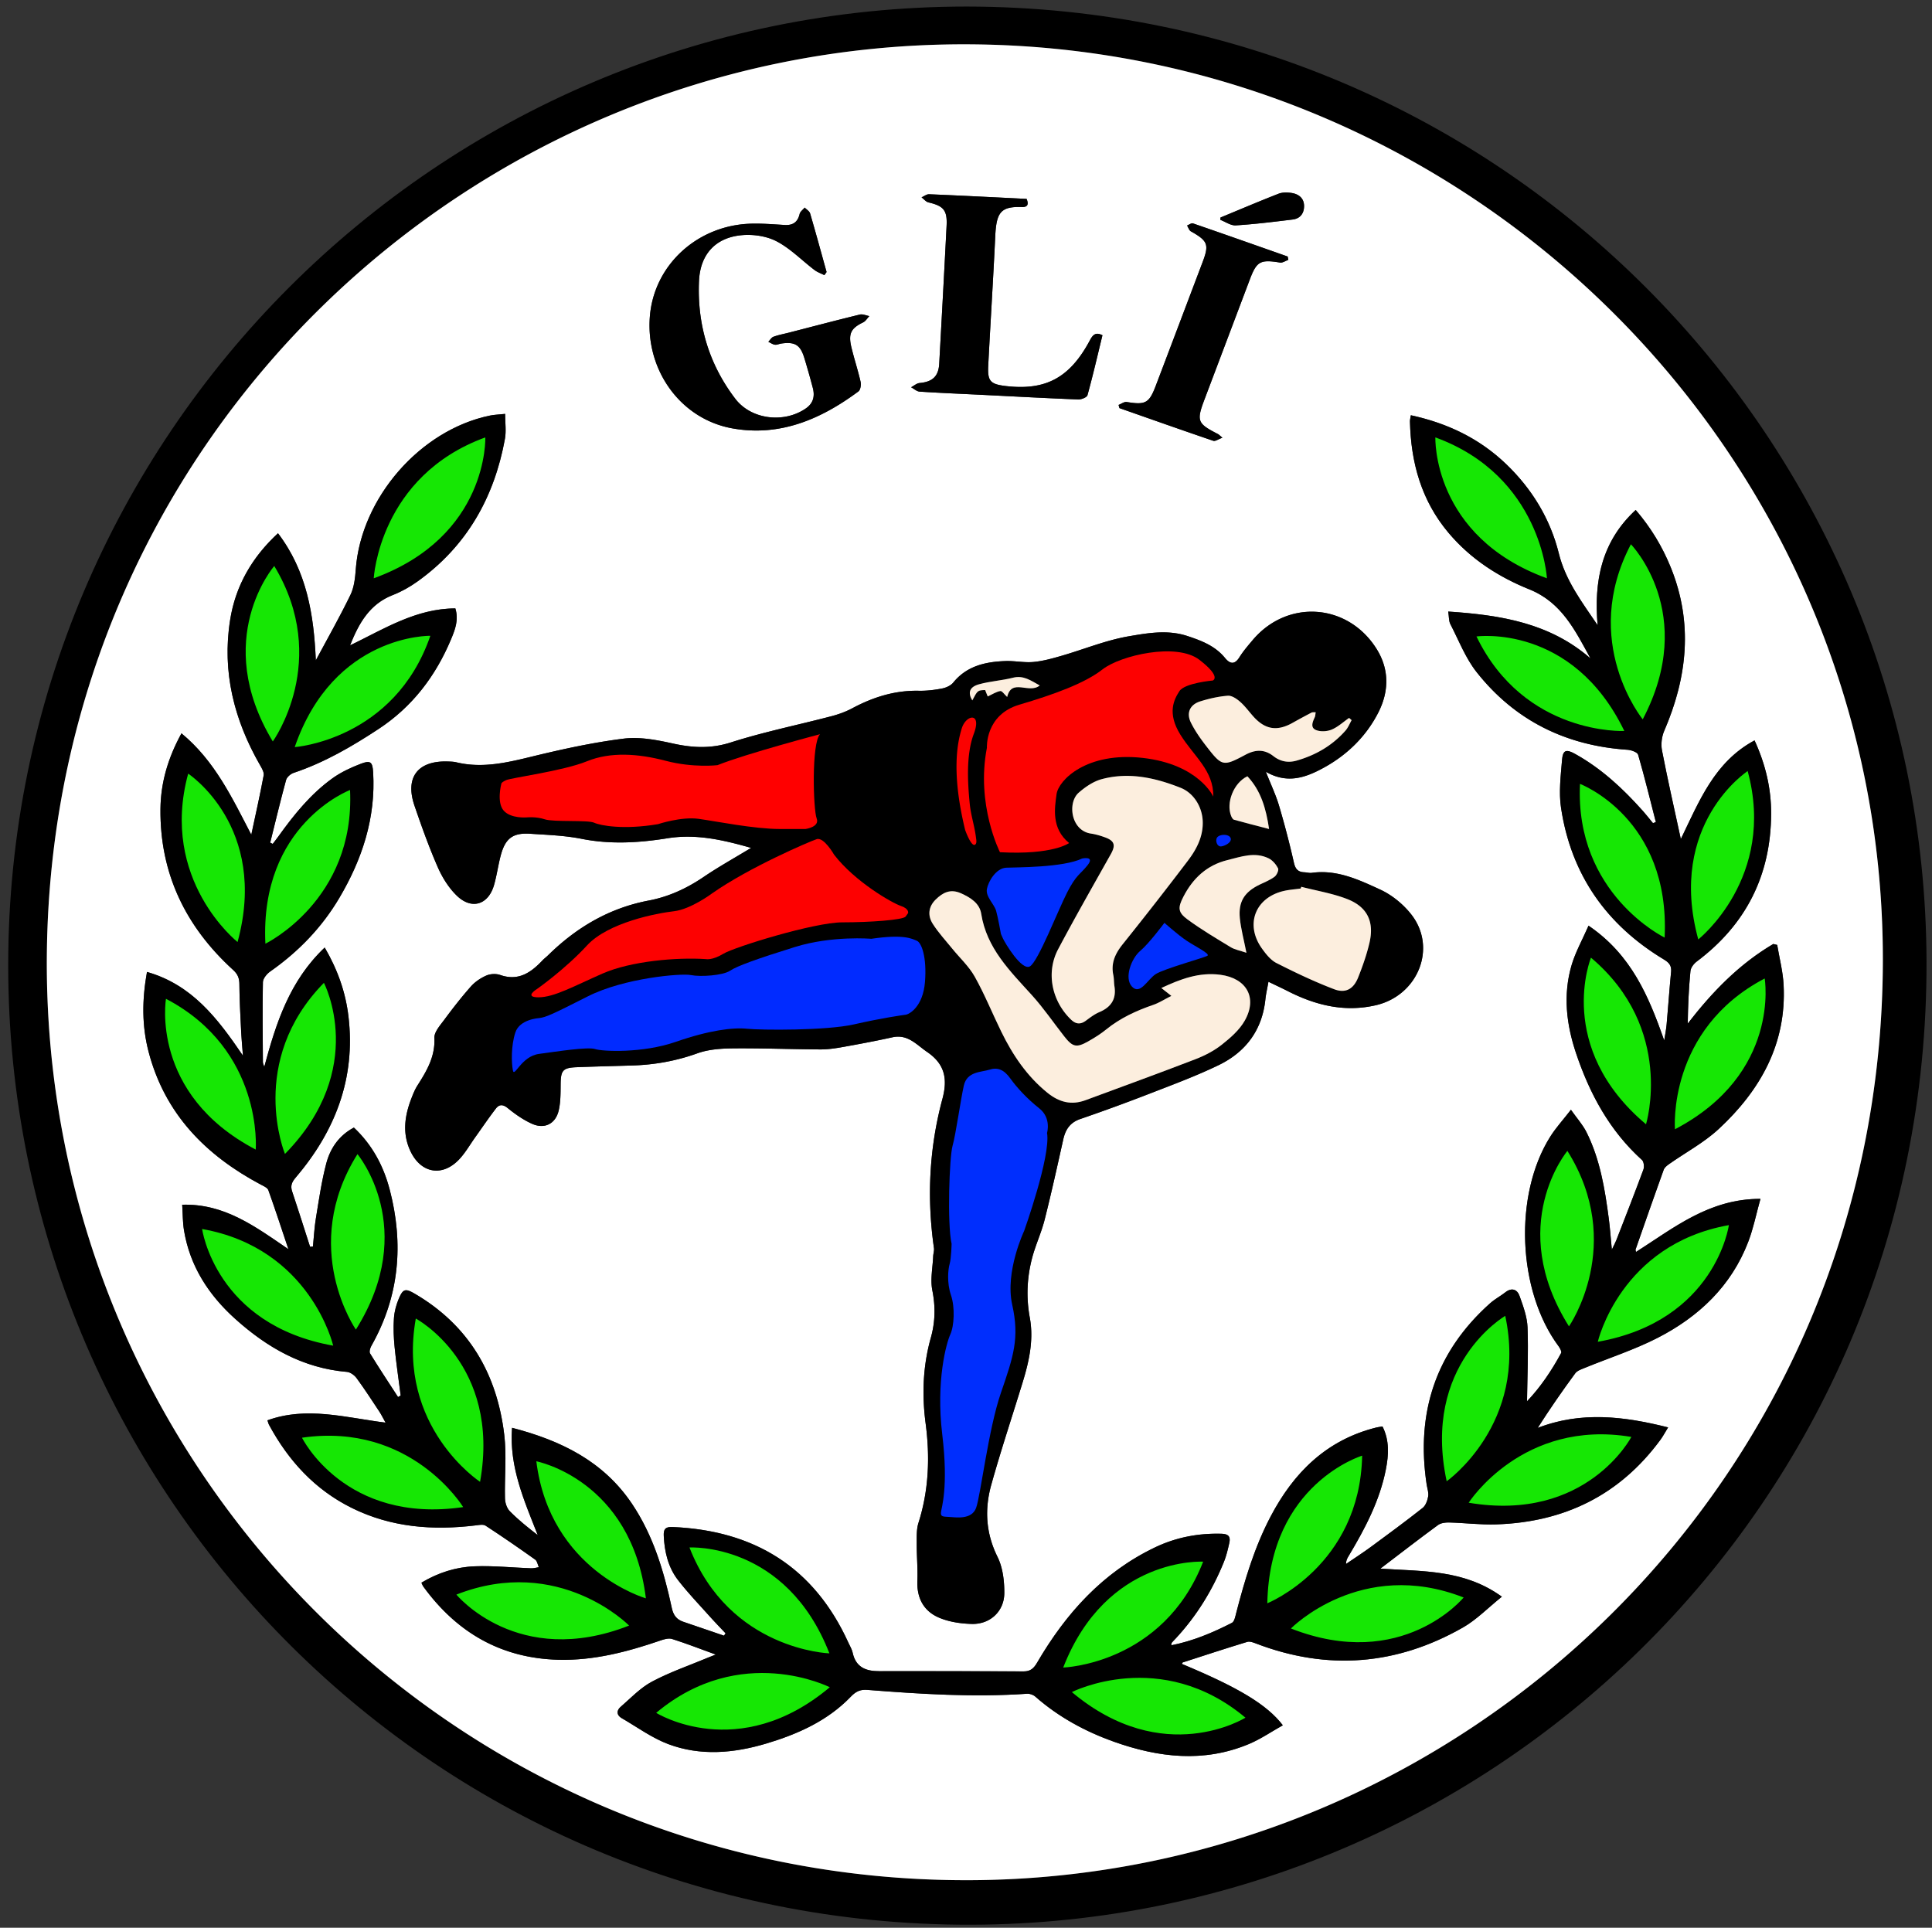 <svg xmlns="http://www.w3.org/2000/svg" viewBox="0 0 1027.086 1024.886">
  <rect x="0" y="0" width="1027.086" height="1024.886" fill="#333333" stroke="none"/>
  <path d="M513.985 3.482c284.993.374 509.233 230.34 510.192 507.331 1.005 289.88-234.61 515.395-514.535 512.45-283.185-2.98-505.209-232.748-505.281-509.85C4.288 231.799 232.654 3.482 513.985 3.483zm-1.54 20.08C250.086 23.562 28.188 233.52 24.92 506.26c-3.235 270.02 214.595 493.967 489.919 493.357 263.204-.583 485.834-213.366 486.123-489.192.281-268.104-219.3-486.87-488.516-486.865z"/>
  <path d="M512.445 23.561c269.216-.004 488.797 218.761 488.516 486.865-.289 275.826-222.92 488.61-486.123 489.192-275.324.61-493.154-223.336-489.919-493.357 3.269-272.74 225.167-482.698 487.526-482.7zm257.456 301.583c.444 2.819.279 5.004 1.133 6.662 4.468 8.67 8.074 18.092 14.036 25.626 20.332 25.693 47.467 39.003 80.151 41.189 1.996.133 5.242 1.29 5.63 2.63 3.438 11.858 6.361 23.864 9.436 35.827l-1.55.536c-1.764-2.137-3.461-4.333-5.303-6.401-10.58-11.882-22.118-22.663-36.147-30.42-4.781-2.643-6.444-2.008-6.887 3.346-.696 8.405-1.763 17.063-.53 25.293 5.306 35.454 24.05 62.217 54.667 80.667 2.773 1.671 4.167 3.294 3.84 6.633-.91 9.277-1.533 18.582-2.37 27.867-.26 2.872-.843 5.714-1.278 8.57-8.227-23.385-17.456-45.574-40.243-61.026-3.308 7.588-7.004 14.126-9.046 21.146-4.568 15.702-2.719 31.386 2.419 46.673 7.259 21.599 17.836 41.192 35.034 56.725 1.017.918 1.304 3.662.764 5.126-4.61 12.494-9.478 24.892-14.3 37.308-.554 1.424-1.297 2.775-2.469 5.253-.63-6.462-.982-11.57-1.652-16.638-2.076-15.713-4.635-31.351-11.788-45.716-1.985-3.987-5.086-7.418-8.317-12.02-4.322 5.58-8.046 9.658-10.948 14.253-19.552 30.956-17.482 81.894 4.284 111.335.798 1.079 1.868 2.995 1.442 3.781-5.103 9.447-11.096 18.284-18.117 25.623.158-13.032.76-26.156.27-39.24-.21-5.645-2.312-11.336-4.249-16.758-1.235-3.458-4.11-4.615-7.566-1.914-2.622 2.05-5.635 3.632-8.103 5.837-28.951 25.86-39.454 58.225-33.716 96.259.322 2.137 1.156 4.365.811 6.391-.37 2.179-1.314 4.848-2.935 6.128-9.018 7.12-18.278 13.938-27.54 20.743-4.3 3.158-8.794 6.052-13.2 9.067.023-1.922.675-3.042 1.34-4.154 8.648-14.493 16.548-29.323 19.837-46.103 1.512-7.717 1.966-15.424-1.781-22.857-1.358.23-2.346.328-3.3.566-26.486 6.605-43.92 23.955-56.222 47.393-8.501 16.195-13.67 33.571-18.237 51.17-.486 1.872-.96 4.587-2.283 5.267-10.189 5.233-20.724 9.667-32.249 11.95.14-.77.095-1.168.272-1.381.638-.766 1.356-1.465 2.036-2.196 11.141-11.97 19.56-25.674 25.684-40.785 1.303-3.212 2.091-6.657 2.862-10.053.73-3.212-.326-4.787-4.092-4.892-12.409-.35-24.266 1.928-35.405 7.254-27.782 13.283-47.38 35.102-62.635 61.212-1.824 3.123-3.59 4.728-7.241 4.711-25.637-.116-51.274-.134-76.911-.118-6.994.004-12.267-2.122-13.93-9.751-.418-1.915-1.513-3.689-2.343-5.507-18.263-40.034-49.995-59.522-93.39-61.375-3.864-.165-4.882 1.116-4.696 4.817.431 8.532 2.355 16.65 7.582 23.408 5.279 6.825 11.3 13.078 17.057 19.528 2.661 2.981 5.467 5.834 8.207 8.745l-.832 1.268c-7.191-2.458-14.376-4.935-21.577-7.365-3.624-1.223-5.36-3.527-6.203-7.452-4.175-19.452-9.83-38.407-21.062-55.185-15.195-22.697-37.755-33.74-63.832-40.511-1.584 20.864 6.505 38.786 13.66 57.052-5.27-4.05-10.34-8.125-14.876-12.726-1.57-1.592-2.492-4.474-2.55-6.795-.277-11.293.935-22.726-.392-33.87-3.86-32.428-18.876-58.231-47.693-75.024-4.762-2.776-6.12-2.565-8.293 2.551-1.406 3.31-2.405 6.98-2.648 10.553-.348 5.125-.137 10.338.371 15.46.849 8.565 2.12 17.087 3.214 25.628l-1.404.816c-4.997-7.71-10.073-15.373-14.88-23.2-.548-.894.067-2.91.726-4.077 14.896-26.363 17.256-54.239 9.684-83.126-3.286-12.537-9.294-23.758-19.009-32.866-8.053 4.283-12.581 11.133-14.69 19.128-2.49 9.446-3.872 19.196-5.468 28.858-.833 5.043-1.095 10.18-1.614 15.275l-1.519.11c-3.153-9.778-6.238-19.579-9.501-29.32-1.018-3.037-.267-4.986 1.847-7.465 21.026-24.668 31.95-52.785 28.07-85.62-1.497-12.664-5.561-24.531-12.635-36.676-18.611 17.649-25.856 40.044-32.119 63.44-.316-1.049-.735-1.798-.74-2.55-.085-14.16-.274-28.322.01-42.475.04-1.948 2.077-4.422 3.87-5.68 14.953-10.491 27.403-23.318 36.704-39.038 12.2-20.621 19.486-42.65 18.012-66.973-.328-5.42-1.41-6.389-6.53-4.424-5.223 2.005-10.478 4.424-15 7.665-11.638 8.336-20.53 19.4-28.823 30.945-.97 1.35-2.006 2.652-3.011 3.976l-1.35-.651c2.77-11.108 5.425-22.246 8.439-33.286.422-1.548 2.38-3.268 3.994-3.809 16.268-5.448 30.899-13.948 45.143-23.321 18.028-11.864 30.407-28.186 38.63-47.866 2.101-5.026 4.085-10.22 2.22-16.26-20.962.06-38.055 11.008-55.965 19.649 4.63-11.728 10.392-21.955 22.721-26.762 4.615-1.799 9.078-4.326 13.115-7.214 26.146-18.704 40.804-44.599 46.494-75.841.747-4.104.103-8.461.103-13.253-3.486.376-5.803.434-8.038.894-37.134 7.643-68.58 43.835-71.36 81.798-.337 4.592-.882 9.53-2.845 13.574-5.721 11.787-12.21 23.202-18.398 34.763-1.038-24.268-4.796-47.437-20.107-67.563-13.724 12.69-22.561 27.84-25.444 46.091-4.37 27.668 2.14 53.213 15.923 77.215.952 1.659 2.21 3.78 1.904 5.42-1.97 10.556-4.337 21.038-6.574 31.545-10.211-19.647-19.439-39.305-37.123-53.888-7.149 13.015-11.03 26.175-11.166 40.226-.333 34.418 13.468 62.626 38.623 85.55 2.507 2.285 3.312 4.41 3.335 7.651.058 8.32.536 16.64.93 24.955.182 3.862.56 7.714.955 12.985-13.538-19.995-27.21-37.742-51.005-44.521-2.692 14.937-2.723 28.835.883 42.564 8.675 33.022 30.456 55.034 59.816 70.59 1.411.748 3.36 1.607 3.811 2.863 3.574 9.945 6.845 19.999 10.67 31.393-17.924-12.28-34.185-24.32-56.468-23.647.333 5.04.267 9.38.96 13.593 3.14 19.08 13.101 34.382 27.214 47.077 16.946 15.243 36.018 26.206 59.366 28.197 1.827.156 4.01 1.74 5.156 3.301 4.231 5.768 8.125 11.785 12.078 17.753 1.101 1.662 1.97 3.478 3.348 5.94-21.526-2.727-41.917-8.774-62.802-1.24.39 1.14.514 1.78.81 2.327 10.31 19.095 24.348 34.501 44.034 44.254 20.904 10.355 43.042 12.04 65.812 9.282 1.767-.214 4.041-.681 5.312.147 8.923 5.813 17.692 11.87 26.37 18.045 1.069.76 1.315 2.676 1.942 4.056-1.373.195-2.753.6-4.117.551-9.966-.356-19.951-1.417-29.886-1.05-10 .368-19.541 3.387-28.427 8.72.429.881.626 1.507.992 2.01 17.749 24.424 41.31 38.167 71.858 38.955 18.791.485 36.616-4.206 54.196-10.232 1.96-.672 4.394-1.389 6.207-.816 7.403 2.337 14.65 5.168 23.244 8.284-2.434.958-3.335 1.292-4.22 1.663-9.948 4.167-20.238 7.691-29.716 12.741-6.156 3.28-11.21 8.69-16.587 13.342-2.307 1.996-2.333 4.425.557 6.095 8.163 4.717 15.958 10.465 24.673 13.747 17.13 6.452 34.802 4.884 52.058-.262 16.744-4.993 32.588-12.053 44.949-24.869 2.79-2.893 5.105-3.97 8.875-3.676 28.249 2.207 56.512 4.011 84.87 2.05 1.443-.1 3.307.553 4.399 1.512 12.32 10.828 26.47 18.536 41.793 23.988 23.69 8.429 47.698 11.274 71.69 1.26 6.273-2.618 11.99-6.57 18.103-9.986-8.408-11.012-23.715-20.146-53.665-32.627.16-.276.262-.725.486-.798 11.401-3.691 22.79-7.424 34.253-10.915 1.356-.413 3.206.292 4.683.856 38.032 14.547 74.814 11.57 110.025-8.528 7.192-4.104 13.17-10.333 20.669-16.354-19.967-14.47-41.855-13.402-64.584-14.93 10.981-8.357 20.708-15.896 30.633-23.166 1.521-1.114 3.964-1.41 5.962-1.359 8.32.217 16.65 1.27 24.945 1.006 36.135-1.154 65.647-15.5 87.3-44.926 1.433-1.946 2.57-4.111 4.127-6.635-23.529-5.931-46.28-8.641-69.316.265 6.414-10.082 13.047-19.641 19.94-29.01 1.048-1.424 3.224-2.148 5.01-2.88 12.922-5.295 26.342-9.604 38.72-15.948 21.94-11.244 39.238-27.574 48.263-51.18 2.673-6.991 4.148-14.44 6.47-22.75-27.26-.062-46.077 15.463-66.153 28.217-.133-.672-.328-1.034-.237-1.294 4.942-14.139 9.867-28.283 14.944-42.373.44-1.223 1.766-2.27 2.909-3.074 8.808-6.198 18.539-11.384 26.354-18.638 22.117-20.531 36.115-45.27 34.486-76.61-.37-7.115-2.223-14.155-3.393-21.229l-2.077-.508c-18.14 10.68-32.527 25.525-45.484 42.323.116-9.423.543-18.7 1.433-27.93.173-1.801 1.79-3.903 3.34-5.065 26.2-19.652 39.41-45.841 39.55-78.528.057-13.289-2.864-26.02-8.81-39.034-21.318 11.439-29.368 32.228-39.2 52.452-3.499-16.23-7.018-31.64-10.01-47.15-.634-3.292-.144-7.302 1.19-10.393 12.316-28.555 15.41-57.406 3.481-86.856-4.5-11.112-10.64-21.266-18.651-30.564-18.314 16.923-22.249 38.069-20.232 61.295-8.254-12.247-16.99-23.55-20.63-38.189-4.569-18.374-14.28-34.355-28.111-47.586-14.213-13.597-31.197-21.693-50.562-25.876-.206 1.392-.488 2.347-.467 3.295.494 21.925 6.086 42.078 20.5 59.203 11.664 13.858 26.474 23.418 42.992 30.076 17.209 6.937 24.41 21.995 32.473 36.711-21.515-18.793-47.631-23.078-75.625-24.916zm-96.95 85.17c11.528 6.668 21.376 2.976 30.722-2.127 12.559-6.858 22.666-16.769 29.095-29.443 5.573-10.985 5.99-22.724-1.016-33.84-15.27-24.233-47.358-26.501-65.83-4.572-2.467 2.928-5 5.858-7.018 9.09-2.614 4.188-5.084 3.537-7.71.335-5.228-6.377-12.447-9.133-19.974-11.62-10.429-3.446-21.028-1.583-31.113.145-12.18 2.087-23.873 6.944-35.835 10.4-4.887 1.41-9.88 2.812-14.91 3.265-4.922.444-9.966-.676-14.934-.49-10.55.396-20.442 2.557-27.658 11.429-1.322 1.625-3.82 2.744-5.957 3.158-4.053.785-8.246 1.287-12.366 1.204-12.702-.256-24.256 3.373-35.327 9.29-3.472 1.855-7.291 3.239-11.109 4.238-17.851 4.673-36.006 8.358-53.551 13.964-10.612 3.391-20.297 2.854-30.756.546-8.524-1.882-17.636-3.65-26.126-2.587-16.44 2.06-32.751 5.627-48.876 9.558-13.315 3.245-26.4 6.33-40.116 3.022-1.441-.348-2.975-.372-4.47-.424-16.04-.551-22.94 8.429-17.74 23.574 3.782 11.014 7.703 22.02 12.377 32.67 2.417 5.509 5.861 11.016 10.162 15.15 7.889 7.584 16.717 4.756 19.729-5.724 1.468-5.108 2.161-10.434 3.52-15.579 2.44-9.238 6.43-12.281 15.79-11.667 9.105.597 18.328.919 27.236 2.689 15.348 3.05 30.508 2.134 45.69-.304 15.078-2.42 29.375.818 44.42 5.124-8.858 5.383-17.288 10.06-25.234 15.452-8.974 6.09-18.576 10.53-29.16 12.536-21.033 3.986-38.5 14.323-53.579 29.153-.95.934-2.044 1.724-2.956 2.69-6.138 6.498-12.78 11.116-22.464 7.73-2.192-.765-5.235-.615-7.36.314-3.02 1.321-6.023 3.34-8.201 5.797-5.007 5.649-9.66 11.632-14.156 17.703-2.203 2.975-5.414 6.529-5.26 9.68.482 9.951-4.112 17.578-9.053 25.344-1.329 2.088-2.267 4.457-3.167 6.78-3.606 9.308-4.943 18.71-.469 28.138 5.562 11.72 16.909 13.725 25.835 4.31 3.284-3.463 5.695-7.755 8.496-11.675 3.667-5.133 7.2-10.37 11.045-15.366 1.727-2.245 3.685-2.366 6.299-.24 3.959 3.222 8.28 6.253 12.91 8.333 6.682 3.003 12.556.02 14.199-7.111 1.029-4.466.981-9.23 1.02-13.864.063-7.391 1.149-8.81 8.52-9.1 9.82-.389 19.648-.615 29.473-.911 11.892-.358 23.368-2.394 34.672-6.463 5.907-2.127 12.646-2.583 19.02-2.643 15.457-.148 30.92.478 46.383.565 3.961.022 7.967-.578 11.883-1.278 8.833-1.58 17.66-3.234 26.42-5.173 8.162-1.808 12.746 3.896 18.462 7.793 9.392 6.404 11.016 14.25 8.12 25.005-7.002 26-8.323 52.513-4.49 79.233.202 1.412-.346 2.917-.41 4.385-.264 6.069-1.597 12.362-.446 18.157 1.713 8.623 1.543 16.776-.8 25.127-4.2 14.966-4.805 30.164-2.773 45.555 2.356 17.856 1.71 35.505-3.797 52.867-1.12 3.53-.916 7.549-.93 11.344-.024 6.473.599 12.96.339 19.417-.372 9.229 3.356 16.23 11.595 19.7 5.333 2.245 11.532 3.154 17.377 3.302 9.662.246 17.173-6.667 17.243-16.353.047-6.47-.8-13.623-3.611-19.3-6.252-12.626-6.932-25.394-3.302-38.381 5.102-18.254 11.1-36.256 16.657-54.383 3.44-11.222 5.975-22.638 3.81-34.41-1.97-10.702-1.514-21.251 1.207-31.646 1.806-6.9 4.913-13.464 6.665-20.375 3.594-14.181 6.733-28.48 9.924-42.761 1.176-5.26 3.596-8.966 9.045-10.839a989.366 989.366 0 0 0 36.583-13.376c12.396-4.814 24.914-9.454 36.872-15.222 14.416-6.953 23.226-18.582 24.94-34.97.306-2.926.997-5.811 1.633-9.407 3.806 1.841 7.084 3.356 10.3 4.993 14.802 7.534 30.184 11.338 46.809 7.484 22.463-5.207 32.667-30.63 18.798-48.282-4.267-5.432-10.26-10.333-16.507-13.204-11.375-5.23-23.054-10.753-36.343-8.887-1.285.18-2.647-.249-3.977-.303-3.3-.135-4.758-1.639-5.536-5.07a482.609 482.609 0 0 0-7.92-30.356c-1.68-5.667-4.264-11.067-7.002-18.012zM438.252 146.287l1.17-1.663c-2.89-10.392-5.715-20.803-8.755-31.151-.357-1.216-1.892-2.085-2.88-3.115-.93 1.132-2.386 2.138-2.691 3.42-1.03 4.326-3.554 6.087-7.905 5.834-5.982-.347-11.985-.864-17.961-.692-28.581.825-51.58 22.039-53.75 49.34-2.27 28.548 16.289 54.529 43.889 59.487 25.244 4.534 47.106-4.888 66.995-19.658 1.086-.807 1.497-3.524 1.137-5.104-1.403-6.16-3.406-12.182-4.878-18.329-1.754-7.323-.19-10.163 6.232-13.26 1.329-.64 2.212-2.205 3.3-3.344-1.685-.304-3.511-1.19-5.032-.818-12.61 3.076-25.162 6.387-37.733 9.623-2.74.705-5.548 1.213-8.19 2.178-1.094.4-1.834 1.763-2.734 2.689 1.156.542 2.27 1.366 3.48 1.544 1.083.159 2.26-.456 3.412-.621 7.26-1.04 10.117.704 12.25 7.7a443.126 443.126 0 0 1 4.492 15.856c1.17 4.418.294 8.189-3.728 10.96-11.593 7.984-29.005 5.949-37.478-5.156-14.06-18.429-20.328-39.603-19.29-62.643.637-14.142 8.75-22.98 22.514-24.312 6.148-.595 13.323.42 18.717 3.23 7.357 3.832 13.416 10.131 20.13 15.244 1.559 1.187 3.514 1.854 5.287 2.76zm147.83 31.952c-3.767-1.921-5.208-.052-6.75 2.825-10.536 19.671-23.282 26.582-44.204 24.224-8.66-.976-10.198-2.537-9.763-10.951 1.187-22.947 2.647-45.88 3.73-68.832.6-12.7 2.99-15.792 14.162-15.443 3.09.096 3.699-1.42 2.498-4.323-17.263-.848-34.538-1.74-51.82-2.464-1.318-.055-2.686 1.064-4.03 1.637 1.231.929 2.34 2.378 3.715 2.7 8.02 1.882 10.026 4.178 9.606 12.43-1.243 24.443-2.573 48.882-3.919 73.32-.371 6.748-3.58 9.653-10.439 10.273-1.559.141-3.01 1.47-4.512 2.253 1.515.806 2.99 2.219 4.551 2.32 11.131.725 22.28 1.173 33.423 1.727 16.964.843 33.925 1.772 50.897 2.438 1.662.066 4.577-1.12 4.897-2.28 2.91-10.555 5.371-21.234 7.959-31.854zm63.79 54.47c-1.584-1.312-1.92-1.707-2.345-1.925-11.072-5.676-11.547-6.92-7.123-18.62 8.005-21.176 16.008-42.353 24.002-63.533 3.679-9.746 5.602-10.752 16.063-9.04 1.365.224 2.954-.92 4.44-1.431l-.36-1.777c-16.772-5.902-33.535-11.833-50.348-17.617-.818-.281-2.078.724-3.131 1.13.661 1.058 1.069 2.568 2.023 3.104 8.975 5.044 9.778 6.987 6.273 16.246-8.31 21.948-16.597 43.904-24.936 65.84-3.544 9.324-5.475 10.267-15.445 8.644-1.326-.216-2.886.998-4.337 1.55l.467 1.694c16.617 5.831 33.218 11.71 49.89 17.381 1.081.368 2.709-.872 4.868-1.645zm-1.04-117.058l-.063 1.246c2.74 1.035 5.545 3.09 8.21 2.923 10.101-.631 20.169-1.887 30.224-3.11 4.082-.497 6.123-3.382 6.06-7.301-.068-4.127-2.937-6.264-6.694-6.826-2.237-.335-4.824-.38-6.874.42-10.356 4.04-20.588 8.4-30.863 12.648z" fill="#fff"/>
  <path d="M769.901 325.144c27.994 1.838 54.11 6.123 75.625 24.916-8.063-14.716-15.264-29.774-32.473-36.711-16.518-6.658-31.328-16.218-42.992-30.076-14.414-17.125-20.006-37.278-20.5-59.203-.021-.948.261-1.903.467-3.295 19.365 4.183 36.349 12.279 50.562 25.876 13.83 13.231 23.542 29.212 28.11 47.586 3.64 14.64 12.377 25.942 20.63 38.189-2.016-23.226 1.919-44.372 20.232-61.295 8.012 9.298 14.151 19.452 18.652 30.564 11.93 29.45 8.835 58.3-3.482 86.856-1.333 3.091-1.823 7.1-1.188 10.392 2.99 15.512 6.51 30.922 10.01 47.151 9.831-20.224 17.881-41.013 39.2-52.452 5.945 13.014 8.866 25.745 8.81 39.034-.14 32.687-13.351 58.876-39.551 78.527-1.55 1.163-3.167 3.265-3.34 5.065-.89 9.232-1.317 18.508-1.433 27.93 12.957-16.797 27.343-31.642 45.484-42.322l2.077.508c1.17 7.074 3.024 14.114 3.393 21.23 1.63 31.34-12.369 56.078-34.486 76.609-7.815 7.254-17.546 12.44-26.354 18.638-1.143.804-2.468 1.851-2.909 3.074-5.077 14.09-10.002 28.234-14.944 42.372-.091.261.104.623.237 1.295 20.076-12.754 38.893-28.279 66.154-28.217-2.323 8.31-3.798 15.759-6.471 22.75-9.025 23.606-26.323 39.936-48.262 51.18-12.38 6.344-25.8 10.653-38.722 15.948-1.785.732-3.961 1.456-5.01 2.88-6.892 9.369-13.525 18.927-19.939 29.01 23.037-8.906 45.787-6.196 69.316-.265-1.558 2.524-2.694 4.689-4.126 6.635-21.654 29.426-51.166 43.772-87.301 44.926-8.295.265-16.625-.79-24.945-1.006-1.998-.051-4.44.245-5.962 1.36-9.925 7.269-19.652 14.808-30.633 23.164 22.729 1.529 44.617.46 64.584 14.93-7.499 6.022-13.478 12.25-20.669 16.355-35.21 20.097-71.993 23.075-110.026 8.528-1.476-.564-3.326-1.269-4.682-.856-11.462 3.491-22.852 7.224-34.253 10.915-.224.073-.326.522-.486.798 29.95 12.481 45.257 21.615 53.665 32.627-6.112 3.416-11.83 7.368-18.103 9.986-23.992 10.014-48 7.169-71.69-1.26-15.322-5.452-29.472-13.16-41.793-23.988-1.092-.96-2.956-1.612-4.4-1.512-28.357 1.961-56.62.157-84.869-2.05-3.77-.294-6.085.783-8.875 3.676-12.361 12.816-28.205 19.876-44.949 24.869-17.256 5.146-34.928 6.714-52.058.262-8.715-3.282-16.51-9.03-24.673-13.747-2.89-1.67-2.864-4.1-.557-6.095 5.377-4.653 10.431-10.062 16.587-13.342 9.478-5.05 19.768-8.574 29.716-12.74.885-.372 1.786-.706 4.22-1.664-8.593-3.116-15.841-5.947-23.244-8.284-1.813-.573-4.246.144-6.207.816-17.58 6.026-35.405 10.717-54.196 10.232-30.547-.788-54.11-14.531-71.858-38.955-.366-.503-.563-1.129-.992-2.01 8.886-5.333 18.427-8.352 28.427-8.72 9.935-.367 19.92.694 29.886 1.05 1.364.049 2.744-.356 4.117-.55-.627-1.381-.873-3.297-1.942-4.057-8.678-6.175-17.447-12.232-26.37-18.045-1.27-.828-3.545-.361-5.312-.147-22.77 2.759-44.908 1.073-65.812-9.282-19.686-9.753-33.724-25.16-44.034-44.254-.296-.548-.42-1.188-.81-2.327 20.885-7.534 41.276-1.487 62.802 1.24-1.377-2.462-2.247-4.278-3.348-5.94-3.953-5.968-7.847-11.985-12.078-17.753-1.145-1.56-3.329-3.145-5.156-3.301-23.348-1.99-42.42-12.954-59.366-28.197-14.113-12.695-24.073-27.998-27.214-47.077-.693-4.214-.627-8.553-.96-13.593 22.283-.673 38.544 11.367 56.469 23.647-3.826-11.394-7.097-21.448-10.67-31.393-.452-1.256-2.4-2.115-3.812-2.863-29.36-15.557-51.141-37.568-59.816-70.59-3.606-13.73-3.575-27.627-.883-42.564 23.796 6.78 37.467 24.526 51.005 44.521-.396-5.271-.773-9.123-.956-12.985-.393-8.315-.871-16.634-.93-24.955-.022-3.24-.827-5.366-3.334-7.651-25.155-22.924-38.956-51.132-38.623-85.55.136-14.051 4.017-27.21 11.166-40.226 17.684 14.583 26.912 34.24 37.123 53.888 2.237-10.507 4.604-20.989 6.574-31.545.306-1.64-.952-3.761-1.904-5.42-13.784-24.002-20.293-49.547-15.923-77.215 2.883-18.251 11.72-33.402 25.444-46.091 15.311 20.126 19.07 43.295 20.107 67.563 6.188-11.56 12.677-22.976 18.398-34.763 1.963-4.043 2.508-8.982 2.844-13.574 2.78-37.963 34.227-74.155 71.361-81.798 2.235-.46 4.552-.518 8.038-.894 0 4.792.644 9.149-.103 13.253-5.69 31.242-20.348 57.137-46.494 75.841-4.037 2.888-8.5 5.415-13.115 7.214-12.329 4.807-18.09 15.034-22.72 26.761 17.91-8.64 35.002-19.588 55.964-19.648 1.865 6.04-.119 11.234-2.22 16.26-8.223 19.68-20.602 36.002-38.63 47.866-14.245 9.373-28.875 17.873-45.143 23.321-1.614.541-3.572 2.26-3.994 3.809-3.014 11.04-5.67 22.178-8.44 33.286l1.35.651c1.006-1.324 2.042-2.626 3.012-3.976 8.293-11.545 17.185-22.609 28.822-30.945 4.523-3.24 9.778-5.66 15.001-7.665 5.12-1.965 6.202-.996 6.53 4.424 1.474 24.323-5.811 46.351-18.012 66.973-9.301 15.72-21.751 28.547-36.703 39.037-1.794 1.26-3.832 3.733-3.871 5.681-.284 14.153-.095 28.315-.01 42.474.005.753.424 1.502.74 2.551 6.263-23.396 13.508-45.791 32.119-63.44 7.074 12.145 11.138 24.012 12.634 36.675 3.88 32.836-7.043 60.953-28.07 85.62-2.113 2.48-2.864 4.429-1.846 7.466 3.263 9.741 6.348 19.542 9.501 29.32l1.519-.11c.52-5.094.78-10.232 1.614-15.275 1.596-9.662 2.978-19.412 5.468-28.858 2.109-7.995 6.637-14.845 14.69-19.128 9.715 9.108 15.723 20.329 19.01 32.866 7.571 28.887 5.21 56.763-9.685 83.126-.659 1.166-1.274 3.183-.725 4.077 4.806 7.827 9.882 15.49 14.879 23.2l1.404-.816c-1.094-8.54-2.365-17.063-3.214-25.628-.508-5.122-.719-10.335-.37-15.46.242-3.572 1.24-7.242 2.647-10.553 2.173-5.116 3.531-5.327 8.293-2.552 28.817 16.794 43.833 42.597 47.693 75.025 1.327 11.144.115 22.577.393 33.87.057 2.321.979 5.203 2.549 6.795 4.537 4.6 9.607 8.675 14.875 12.726-7.154-18.266-15.243-36.188-13.659-57.052 26.077 6.771 48.637 17.814 63.832 40.511 11.232 16.778 16.887 35.733 21.062 55.185.843 3.925 2.579 6.229 6.203 7.452 7.2 2.43 14.386 4.907 21.577 7.365l.832-1.268c-2.74-2.911-5.546-5.764-8.207-8.745-5.757-6.45-11.778-12.703-17.057-19.528-5.227-6.758-7.151-14.876-7.582-23.408-.186-3.701.831-4.982 4.697-4.817 43.394 1.853 75.126 21.341 93.39 61.375.829 1.818 1.924 3.592 2.341 5.507 1.664 7.63 6.937 9.755 13.93 9.751 25.638-.016 51.275.002 76.912.118 3.652.017 5.417-1.588 7.241-4.71 15.254-26.111 34.853-47.93 62.635-61.213 11.14-5.326 22.996-7.603 35.405-7.254 3.766.105 4.821 1.68 4.092 4.892-.771 3.396-1.56 6.841-2.862 10.053-6.124 15.111-14.543 28.815-25.684 40.785-.68.73-1.398 1.43-2.036 2.196-.177.213-.132.611-.272 1.382 11.524-2.284 22.06-6.718 32.249-11.95 1.323-.68 1.797-3.396 2.283-5.268 4.568-17.599 9.736-34.975 18.237-51.17 12.303-23.438 29.736-40.788 56.223-47.393.953-.238 1.94-.337 3.299-.566 3.747 7.433 3.293 15.14 1.781 22.857-3.289 16.78-11.19 31.61-19.838 46.103-.664 1.112-1.316 2.232-1.339 4.153 4.406-3.014 8.9-5.908 13.2-9.066 9.262-6.805 18.522-13.624 27.54-20.743 1.621-1.28 2.565-3.95 2.935-6.128.345-2.026-.489-4.254-.811-6.391-5.738-38.034 4.764-70.4 33.716-96.26 2.468-2.204 5.481-3.787 8.103-5.836 3.457-2.7 6.331-1.544 7.566 1.914 1.937 5.422 4.039 11.113 4.25 16.758.488 13.084-.113 26.208-.271 39.24 7.02-7.34 13.014-16.176 18.117-25.623.426-.786-.644-2.702-1.442-3.781-21.767-29.44-23.836-80.379-4.284-111.335 2.902-4.595 6.626-8.673 10.948-14.253 3.231 4.602 6.332 8.033 8.317 12.02 7.153 14.365 9.712 30.003 11.788 45.716.67 5.067 1.021 10.176 1.652 16.638 1.172-2.478 1.915-3.829 2.469-5.253 4.822-12.416 9.69-24.814 14.3-37.308.54-1.464.253-4.208-.764-5.126-17.198-15.533-27.776-35.126-35.034-56.725-5.138-15.287-6.987-30.971-2.42-46.673 2.043-7.02 5.74-13.558 9.047-21.146 22.787 15.452 32.016 37.64 40.243 61.026.435-2.856 1.018-5.698 1.277-8.57.838-9.285 1.46-18.59 2.37-27.867.328-3.34-1.066-4.962-3.839-6.633-30.618-18.45-49.361-45.213-54.668-80.667-1.232-8.23-.165-16.888.531-25.293.443-5.354 2.106-5.989 6.886-3.345 14.03 7.756 25.567 18.537 36.148 30.418 1.842 2.068 3.54 4.265 5.303 6.402l1.55-.536c-3.075-11.963-5.998-23.97-9.435-35.827-.389-1.34-3.635-2.497-5.63-2.63-32.685-2.186-59.82-15.496-80.152-41.19-5.962-7.533-9.568-16.956-14.036-25.625-.855-1.658-.69-3.843-1.133-6.662z"/>
  <path d="M672.951 410.314c2.738 6.945 5.322 12.345 7.001 18.012a482.607 482.607 0 0 1 7.921 30.357c.778 3.43 2.237 4.934 5.536 5.069 1.33.054 2.692.484 3.977.303 13.29-1.866 24.968 3.658 36.343 8.887 6.247 2.871 12.24 7.772 16.507 13.204 13.869 17.653 3.665 43.075-18.798 48.282-16.625 3.854-32.007.05-46.81-7.484-3.215-1.637-6.493-3.152-10.299-4.993-.636 3.596-1.327 6.481-1.633 9.407-1.714 16.388-10.524 28.017-24.94 34.97-11.958 5.768-24.476 10.408-36.872 15.222a989.36 989.36 0 0 1-36.582 13.376c-5.45 1.873-7.87 5.58-9.046 10.839-3.191 14.28-6.33 28.58-9.924 42.761-1.752 6.91-4.86 13.474-6.665 20.375-2.721 10.395-3.177 20.944-1.208 31.646 2.166 11.772-.37 23.188-3.81 34.41-5.556 18.127-11.554 36.13-16.656 54.383-3.63 12.987-2.95 25.755 3.302 38.38 2.811 5.678 3.658 12.831 3.611 19.301-.07 9.686-7.581 16.599-17.243 16.353-5.845-.148-12.044-1.057-17.377-3.303-8.24-3.468-11.967-10.47-11.595-19.7.26-6.456-.363-12.943-.34-19.416.015-3.795-.188-7.814.931-11.344 5.508-17.362 6.153-35.01 3.797-52.867-2.032-15.391-1.426-30.589 2.773-45.555 2.343-8.351 2.513-16.504.8-25.127-1.15-5.795.182-12.088.446-18.157.064-1.468.612-2.973.41-4.385-3.832-26.72-2.512-53.233 4.49-79.233 2.896-10.755 1.272-18.6-8.12-25.005-5.716-3.897-10.3-9.6-18.463-7.793-8.759 1.94-17.586 3.593-26.419 5.173-3.916.7-7.921 1.3-11.883 1.278-15.462-.087-30.926-.713-46.383-.565-6.374.06-13.113.516-19.02 2.643-11.304 4.07-22.78 6.105-34.671 6.463-9.826.296-19.653.522-29.475.91-7.37.292-8.456 1.71-8.519 9.101-.039 4.634.009 9.398-1.02 13.864-1.643 7.13-7.517 10.114-14.2 7.111-4.63-2.08-8.95-5.111-12.909-8.332-2.614-2.127-4.572-2.006-6.299.239-3.844 4.997-7.378 10.233-11.045 15.366-2.8 3.92-5.212 8.212-8.496 11.675-8.926 9.415-20.273 7.41-25.835-4.31-4.474-9.429-3.137-18.83.469-28.137.9-2.324 1.838-4.693 3.167-6.781 4.94-7.766 9.535-15.393 9.052-25.344-.153-3.151 3.058-6.705 5.261-9.68 4.496-6.07 9.15-12.054 14.156-17.703 2.178-2.457 5.18-4.476 8.2-5.797 2.126-.93 5.17-1.08 7.36-.313 9.685 3.385 16.327-1.233 22.465-7.731.912-.966 2.007-1.756 2.956-2.69 15.08-14.83 32.547-25.167 53.579-29.153 10.584-2.007 20.186-6.446 29.16-12.536 7.946-5.391 16.376-10.07 25.234-15.452-15.045-4.306-29.342-7.545-44.42-5.124-15.182 2.438-30.342 3.354-45.69.304-8.908-1.77-18.13-2.092-27.237-2.69-9.36-.613-13.349 2.43-15.79 11.668-1.358 5.145-2.051 10.47-3.52 15.579-3.011 10.48-11.84 13.308-19.728 5.724-4.3-4.134-7.745-9.641-10.162-15.15-4.674-10.65-8.595-21.656-12.376-32.67-5.2-15.145 1.698-24.125 17.738-23.574 1.496.052 3.03.076 4.47.424 13.716 3.309 26.803.223 40.117-3.022 16.125-3.93 32.437-7.499 48.876-9.558 8.49-1.064 17.602.705 26.126 2.587 10.459 2.308 20.144 2.845 30.756-.546 17.545-5.606 35.7-9.291 53.551-13.964 3.818-1 7.637-2.383 11.109-4.239 11.071-5.916 22.625-9.545 35.327-9.29 4.12.084 8.313-.418 12.366-1.203 2.137-.414 4.635-1.533 5.957-3.158 7.216-8.872 17.108-11.033 27.658-11.429 4.968-.186 10.012.934 14.934.49 5.03-.453 10.023-1.854 14.91-3.266 11.962-3.455 23.655-8.312 35.835-10.4 10.085-1.727 20.684-3.59 31.113-.144 7.527 2.487 14.746 5.243 19.974 11.62 2.626 3.202 5.096 3.853 7.71-.335 2.017-3.232 4.551-6.162 7.018-9.09 18.472-21.93 50.56-19.661 65.83 4.572 7.005 11.116 6.59 22.855 1.016 33.84-6.43 12.674-16.536 22.585-29.095 29.443-9.346 5.103-19.194 8.795-30.722 2.127zm-50.234 119.15c-3.83 1.934-6.567 3.726-9.566 4.755-9.047 3.104-17.59 7.02-25.09 13.104-2.959 2.4-6.244 4.455-9.569 6.334-6.208 3.507-8.25 3.028-12.684-2.616-5.755-7.325-11.02-15.087-17.255-21.974-11.62-12.836-24.03-24.904-26.923-43.268-.877-5.57-5.664-8.615-10.818-10.902-5.586-2.48-9.642-.352-13.429 3.389-3.872 3.826-4.27 8.503-1.566 12.792 2.973 4.715 6.842 8.87 10.371 13.226 4.032 4.977 8.923 9.458 12.006 14.959 5.278 9.417 9.338 19.51 14.098 29.226 6.057 12.365 13.561 23.59 24.461 32.43 6.32 5.125 12.794 6.796 20.38 3.988 19.502-7.218 39.047-14.327 58.45-21.8 4.924-1.897 9.822-4.442 13.941-7.691 4.614-3.64 9.398-7.815 12.223-12.82 6.881-12.195.912-22.527-13.002-24.356-11.233-1.477-21.184 2.276-31.361 7.042l5.333 4.181zm16.687-91.946c.049-7.95-4.476-15.793-11.824-18.705-13.489-5.347-27.49-8.454-41.896-4.569-4.424 1.194-8.708 4.116-12.226 7.195-6.06 5.304-4.18 20.136 6.47 21.725 2.612.39 5.209 1.163 7.694 2.082 4.943 1.828 5.52 4.204 2.924 8.832-9.431 16.81-19 33.552-28.02 50.583-6.554 12.376-3.402 27.51 6.824 37.391 2.596 2.508 5.05 2.722 7.956.572 2.264-1.676 4.576-3.442 7.138-4.528 6.212-2.631 9.097-6.917 8.017-13.713-.313-1.968-.189-4.015-.598-5.956-1.361-6.464 1.046-11.506 5.035-16.483a2112.207 2112.207 0 0 0 34.594-44.34c4.44-5.853 7.93-12.351 7.912-20.086zm52.386 33.955l-.3.913c-2.96.41-5.97.606-8.874 1.267-15.338 3.492-20.89 17.877-11.719 30.659 2.1 2.926 4.601 6.118 7.682 7.681 10.021 5.082 20.213 9.948 30.705 13.936 6.125 2.328 10.308-.166 12.737-6.274 2.389-6.004 4.56-12.17 6.02-18.451 2.601-11.206-1.143-19.068-11.885-23.232-7.791-3.02-16.221-4.392-24.366-6.5zm7.659-92.803c-1.002.068-1.717-.079-2.218.183a385.08 385.08 0 0 0-10.088 5.46c-8.25 4.625-14.643 3.575-20.928-3.496-2.322-2.611-4.402-5.494-7.014-7.77-1.786-1.556-4.382-3.322-6.474-3.161-4.925.38-9.874 1.508-14.61 2.984-5.544 1.726-7.566 6.16-4.998 11.334 2.194 4.418 5.108 8.548 8.142 12.465 8.394 10.84 8.917 10.952 20.869 4.585 5.247-2.796 10.024-3.018 14.855.759 3.63 2.836 7.757 3.66 12.262 2.382 10.17-2.886 18.999-7.997 26.026-15.95 1.398-1.583 2.197-3.696 3.273-5.564l-1.339-1.195c-3.055 2.126-5.887 4.781-9.242 6.199-2.411 1.019-5.847 1.218-8.241.285-3.294-1.284-1.922-4.349-.77-6.867.311-.68.296-1.51.495-2.633zm-36.831 127.873c-1.374-7.026-2.918-12.644-3.487-18.36-.88-8.83 2.465-13.98 10.519-17.868 2.694-1.3 5.55-2.418 7.915-4.18 1.177-.878 2.377-3.522 1.875-4.49-1.096-2.114-2.96-4.317-5.067-5.334-7.329-3.54-14.598-.835-21.837.956-10.95 2.708-18.346 9.65-23.398 19.425-3.006 5.816-3.024 8.31 2.153 12.116 7.327 5.387 15.2 10.05 22.989 14.778 2.156 1.309 4.838 1.752 8.338 2.957zm.519-93.826c-7.298 3.44-11.511 14.211-8.59 21.205.302.723.837 1.709 1.458 1.883 5.907 1.655 11.856 3.161 18.658 4.936-1.633-11-4.368-20.418-11.526-28.024zm-110.39-48.288c-4.844-2.665-8.697-5.519-14.247-4.111-5.924 1.503-12.15 1.854-18.028 3.488-5.132 1.428-6.04 4.46-3.584 8.566 2.84-5.372 2.84-5.372 6.824-5.504l1.377 3.398c2.447-1.126 4.488-2.49 6.7-2.878.898-.157 2.168 1.814 3.64 3.155 2.4-10.167 11.579-1.424 17.319-6.114zM438.252 146.287c-1.773-.907-3.728-1.574-5.287-2.761-6.714-5.113-12.773-11.412-20.13-15.244-5.394-2.81-12.569-3.825-18.717-3.23-13.764 1.331-21.877 10.17-22.514 24.312-1.038 23.04 5.23 44.214 19.29 62.643 8.473 11.105 25.885 13.14 37.478 5.155 4.022-2.77 4.898-6.541 3.728-10.96a443.09 443.09 0 0 0-4.491-15.854c-2.134-6.997-4.991-8.741-12.25-7.701-1.152.165-2.33.78-3.413.62-1.21-.177-2.324-1-3.48-1.543.9-.926 1.64-2.29 2.733-2.689 2.643-.965 5.452-1.473 8.19-2.178 12.572-3.236 25.125-6.547 37.734-9.623 1.52-.371 3.347.514 5.032.818-1.088 1.139-1.971 2.703-3.3 3.344-6.422 3.097-7.986 5.937-6.232 13.26 1.472 6.147 3.475 12.169 4.878 18.329.36 1.58-.05 4.297-1.137 5.104-19.89 14.77-41.75 24.192-66.995 19.658-27.6-4.958-46.158-30.94-43.889-59.486 2.17-27.302 25.169-48.516 53.75-49.34 5.976-.173 11.979.344 17.96.691 4.352.253 6.876-1.508 7.906-5.835.305-1.28 1.761-2.287 2.69-3.42.99 1.03 2.524 1.9 2.881 3.116 3.04 10.348 5.866 20.759 8.756 31.15l-1.171 1.664zM586.083 178.239c-2.588 10.62-5.05 21.299-7.96 31.854-.32 1.16-3.234 2.346-4.896 2.28-16.972-.666-33.933-1.595-50.897-2.438-11.143-.554-22.292-1.002-33.423-1.727-1.56-.101-3.036-1.514-4.55-2.32 1.5-.782 2.952-2.112 4.511-2.253 6.86-.62 10.068-3.525 10.44-10.273 1.345-24.438 2.675-48.877 3.918-73.32.42-8.252-1.586-10.548-9.606-12.43-1.374-.322-2.484-1.771-3.715-2.7 1.344-.573 2.712-1.692 4.03-1.637 17.282.725 34.557 1.616 51.82 2.464 1.2 2.903.592 4.42-2.498 4.323-11.172-.349-13.561 2.743-14.161 15.443-1.084 22.951-2.544 45.885-3.731 68.832-.435 8.414 1.103 9.975 9.763 10.95 20.922 2.36 33.668-4.552 44.205-24.223 1.54-2.877 2.982-4.746 6.75-2.825zM649.873 232.71c-2.159.773-3.787 2.013-4.868 1.645-16.672-5.67-33.273-11.55-49.89-17.38l-.467-1.695c1.451-.552 3.01-1.766 4.337-1.55 9.97 1.623 11.901.68 15.445-8.644 8.339-21.936 16.626-43.892 24.936-65.84 3.505-9.259 2.702-11.202-6.273-16.246-.954-.536-1.362-2.046-2.023-3.104 1.053-.406 2.313-1.411 3.13-1.13 16.814 5.784 33.577 11.715 50.35 17.617l.359 1.777c-1.486.51-3.075 1.655-4.44 1.431-10.461-1.712-12.384-.706-16.063 9.04-7.994 21.18-15.997 42.357-24.002 63.532-4.424 11.7-3.949 12.945 7.123 18.62.426.219.76.614 2.346 1.927zM648.832 115.65c10.275-4.247 20.507-8.607 30.863-12.646 2.05-.8 4.637-.756 6.874-.421 3.757.562 6.626 2.7 6.693 6.826.064 3.919-1.977 6.804-6.059 7.3-10.055 1.224-20.123 2.48-30.224 3.11-2.665.167-5.47-1.887-8.21-2.922l.063-1.246z"/>
  <path fill="#fceede" d="M622.717 529.463l-5.333-4.18c10.177-4.767 20.128-8.52 31.361-7.043 13.914 1.829 19.883 12.16 13.002 24.356-2.825 5.005-7.61 9.18-12.223 12.82-4.119 3.25-9.017 5.794-13.941 7.69-19.403 7.474-38.948 14.583-58.45 21.8-7.586 2.809-14.06 1.138-20.38-3.987-10.9-8.84-18.404-20.065-24.461-32.43-4.76-9.716-8.82-19.81-14.098-29.226-3.083-5.5-7.974-9.982-12.006-14.959-3.53-4.356-7.398-8.51-10.37-13.226-2.705-4.29-2.307-8.966 1.565-12.792 3.787-3.741 7.843-5.868 13.43-3.39 5.153 2.288 9.94 5.332 10.817 10.904 2.894 18.363 15.304 30.431 26.923 43.267 6.235 6.887 11.5 14.649 17.255 21.974 4.433 5.644 6.476 6.123 12.684 2.616 3.325-1.879 6.61-3.934 9.569-6.334 7.5-6.083 16.043-10 25.09-13.104 2.999-1.03 5.736-2.821 9.566-4.756z"/>
  <path fill="#fceede" d="M639.404 437.518c.018 7.735-3.472 14.233-7.912 20.085a2112.24 2112.24 0 0 1-34.594 44.34c-3.99 4.978-6.396 10.02-5.035 16.484.409 1.94.285 3.988.598 5.956 1.08 6.796-1.805 11.082-8.017 13.713-2.562 1.086-4.874 2.852-7.138 4.528-2.905 2.15-5.36 1.936-7.956-.572-10.226-9.88-13.378-25.015-6.824-37.391 9.02-17.031 18.589-33.772 28.02-50.583 2.597-4.628 2.019-7.004-2.924-8.832-2.485-.92-5.082-1.692-7.695-2.082-10.648-1.59-12.529-16.42-6.469-21.725 3.518-3.079 7.802-6.001 12.226-7.195 14.405-3.885 28.407-.778 41.896 4.569 7.348 2.912 11.873 10.756 11.824 18.705zM691.79 471.473c8.145 2.107 16.575 3.478 24.366 6.499 10.742 4.164 14.486 12.026 11.884 23.232-1.458 6.282-3.63 12.447-6.019 18.45-2.43 6.109-6.612 8.603-12.737 6.275-10.492-3.988-20.684-8.853-30.705-13.936-3.08-1.563-5.583-4.755-7.682-7.681-9.17-12.782-3.62-27.167 11.719-30.66 2.904-.66 5.913-.856 8.874-1.266l.3-.913zM699.449 378.67c-.2 1.124-.184 1.953-.495 2.633-1.152 2.518-2.524 5.583.77 6.867 2.394.933 5.83.734 8.241-.285 3.355-1.418 6.187-4.073 9.242-6.2l1.339 1.196c-1.076 1.868-1.875 3.98-3.273 5.564-7.027 7.953-15.855 13.064-26.026 15.95-4.505 1.278-8.632.454-12.262-2.382-4.831-3.777-9.608-3.555-14.855-.76-11.952 6.368-12.475 6.256-20.87-4.584-3.033-3.917-5.947-8.047-8.14-12.465-2.57-5.175-.547-9.608 4.997-11.334 4.736-1.476 9.685-2.604 14.61-2.984 2.092-.161 4.688 1.605 6.474 3.161 2.612 2.276 4.692 5.159 7.014 7.77 6.285 7.071 12.678 8.12 20.928 3.496 3.335-1.87 6.699-3.69 10.088-5.46.501-.262 1.216-.115 2.218-.183z"/>
  <path fill="#fceede" d="M662.618 506.543c-3.5-1.205-6.182-1.648-8.338-2.957-7.788-4.728-15.662-9.39-22.99-14.778-5.176-3.806-5.158-6.3-2.152-12.116 5.052-9.775 12.449-16.717 23.398-19.425 7.239-1.79 14.508-4.497 21.837-.956 2.106 1.017 3.97 3.22 5.067 5.334.502.968-.698 3.612-1.875 4.49-2.365 1.762-5.221 2.88-7.915 4.18-8.054 3.888-11.4 9.039-10.52 17.869.57 5.715 2.114 11.333 3.488 18.36zM663.137 412.717c7.158 7.606 9.893 17.023 11.526 28.024-6.802-1.775-12.751-3.281-18.658-4.936-.62-.174-1.156-1.16-1.458-1.883-2.921-6.994 1.292-17.765 8.59-21.205zM552.748 364.429c-5.74 4.69-14.918-4.053-17.319 6.114-1.472-1.341-2.742-3.312-3.64-3.155-2.212.388-4.253 1.752-6.7 2.878l-1.377-3.398c-3.985.132-3.985.132-6.824 5.504-2.456-4.107-1.548-7.138 3.584-8.566 5.877-1.634 12.104-1.985 18.028-3.488 5.55-1.408 9.403 1.446 14.248 4.11z"/>
  <path fill="#16e704" d="M258 232.543c-56.4 20.571-59.314 74.914-59.314 74.914 61.2-22.286 59.314-74.914 59.314-74.914zM145.805 300.913c30.298 50.229-.776 93.287-.776 93.287-32.9-54.476.776-93.287.776-93.287zM228.784 338.022c-19.143 55.447-72.11 59.186-72.11 59.186 20.736-60.166 72.11-59.186 72.11-59.186zM186.088 420.013c2.798 58.592-45.002 81.718-45.002 81.718-3.069-63.565 45.002-81.718 45.002-81.718zM172.195 522.531c-41.04 41.912-20.705 90.964-20.705 90.964 44.549-45.446 20.705-90.964 20.705-90.964zM190.034 613.6c-31.163 49.695-.84 93.285-.84 93.285 33.838-53.897.84-93.286.84-93.286zM221.045 701.01c-10.276 57.753 34.17 86.808 34.17 86.808 11.18-62.649-34.17-86.807-34.17-86.807zM285.123 776.891c7.207 58.215 58.243 72.876 58.243 72.876-7.785-63.161-58.243-72.876-58.243-72.876zM366.533 822.728c21.321 54.647 74.396 56.288 74.396 56.288-23.1-59.299-74.396-56.288-74.396-56.288zM242.62 847.773c54.613-21.407 91.824 16.473 91.824 16.473-59.237 23.257-91.824-16.473-91.824-16.473zM348.842 910.643c44.96-37.677 92.292-13.61 92.292-13.61-48.754 40.901-92.292 13.61-92.292 13.61zM160.546 764.369c58.047-8.454 85.69 36.883 85.69 36.883-62.97 9.205-85.69-36.883-85.69-36.883zM107.446 653.4c57.75 10.282 69.686 62.023 69.686 62.023-62.66-11.122-69.686-62.023-69.686-62.023zM88.237 531.015c51.953 27.236 47.711 80.166 47.711 80.166-56.379-29.519-47.71-80.166-47.71-80.166zM100.036 411.312c-15.408 56.599 26.255 89.52 26.255 89.52 16.75-61.396-26.255-89.52-26.255-89.52zM763.064 232.543c56.4 20.571 59.314 74.914 59.314 74.914-61.2-22.286-59.314-74.914-59.314-74.914zM867.017 289.36c-27.276 51.932 6.289 93.079 6.289 93.079 29.621-56.325-6.29-93.078-6.29-93.078zM784.92 338.376c25.562 52.797 78.601 50.25 78.601 50.25-27.701-57.294-78.6-50.25-78.6-50.25zM839.947 416.755c-2.798 58.593 45.002 81.719 45.002 81.719 3.069-63.565-45.002-81.719-45.002-81.719zM845.79 509.15c44.84 37.819 29.262 88.582 29.262 88.582-48.668-41.003-29.262-88.582-29.262-88.582zM833.258 611.885c31.163 49.696.84 93.286.84 93.286-33.838-53.897-.84-93.286-.84-93.286zM800.219 699.588c12.271 57.36-31.14 87.939-31.14 87.939-13.347-62.224 31.14-87.94 31.14-87.94zM724.143 773.912c-1.166 58.647-50.419 78.491-50.419 78.491 1.232-63.627 50.42-78.491 50.42-78.491zM639.616 830.27c-21.32 54.648-74.396 56.289-74.396 56.289 23.1-59.299 74.396-56.288 74.396-56.288zM778.1 849.316c-54.612-21.407-91.823 16.473-91.823 16.473 59.237 23.256 91.824-16.473 91.824-16.473zM662.107 913.214c-44.96-37.677-92.292-13.61-92.292-13.61 48.754 40.901 92.292 13.61 92.292 13.61zM867.257 763.948c-57.845-9.734-86.482 34.982-86.482 34.982 62.75 10.593 86.482-34.982 86.482-34.982zM919.103 651.342c-57.75 10.283-69.686 62.024-69.686 62.024 62.66-11.122 69.686-62.024 69.686-62.024zM938.14 520.215c-51.952 27.236-47.71 80.166-47.71 80.166 56.378-29.519 47.71-80.166 47.71-80.166zM929.085 409.94c15.408 56.6-26.255 89.52-26.255 89.52-16.75-61.396 26.255-89.52 26.255-89.52z"/>
  <path d="M266.486 416.829s-2.572 9.771 1.285 14.142 12.343 3.6 12.343 3.6 4.886-.514 9.515 1.029c4.628 1.543 22.885.257 26.228 1.8 3.343 1.543 15.686 3.857 33.943.771 0 0 12.343-4.114 21.6-2.828 9.257 1.286 29.571 5.4 43.2 5.4h13.629s7.714-1.029 5.914-5.657c-1.8-4.629-2.829-39.857 1.8-44.743 0 0-39.086 10.286-54.514 16.457 0 0-12.858 1.543-27.515-2.314S324.6 399.6 312 404.743s-40.114 8.743-42.943 10.028c-2.828 1.286-2.571 2.058-2.571 2.058z" fill="red"/>
  <path fill="#fd0101" d="M285.771 525.6s-7.714 4.629.515 4.629 18.771-5.915 33.943-12.6c15.171-6.686 39.6-8.743 55.028-7.715 0 0 3.343.772 9.257-2.828 5.915-3.6 48.343-16.715 63.257-16.715s32.4-1.285 33.686-3.085l1.286-1.8s.771-2.315-3.857-3.857-24.429-12.858-35.486-27.258c0 0-5.4-9.514-9.257-8.228s-35.743 14.914-55.543 28.8c0 0-11.314 8.486-20.314 9.514-9 1.029-34.972 5.914-46.286 18.257-11.314 12.343-26.229 22.886-26.229 22.886z"/>
  <path d="M516.208 431.946a51.228 51.228 0 0 1-.662-4.462c-1.145-11.536-2.002-26.36 2.168-37.398 4.372-11.572-4.114-10.286-6.428-2.829-2.315 7.457-5.657 23.4 1.8 54 0 0 3.342 9.514 5.4 7.715.921-.807.497-2.567.336-3.865-.553-4.466-1.782-8.76-2.614-13.16z" fill="#fb0201"/>
  <path fill="#fd0101" d="M531.6 453.086s-12.857-25.2-6.943-55.543c0 0-1.028-17.486 17.229-22.886s34.714-11.314 44.228-18.771c9.515-7.457 39.343-14.4 51.429-5.143 12.086 9.257 7.2 11.057 7.2 11.057s-14.914 1.286-17.743 5.657-6.686 11.572.514 23.143c7.2 11.571 17.743 19.029 17.486 32.914 0 0-7.714-17.228-37.543-20.571-29.828-3.343-44.743 11.828-45.771 19.286-1.029 7.457-2.829 18.257 6.685 25.971 0 0-8.485 6.429-36.771 4.886z"/>
  <path fill="#012bff" d="M654.33 446.124a1.867 1.867 0 0 0-.296-.912c-1.165-1.878-5.65-1.733-6.971.016-1.123 1.487-.12 4.952 2.05 4.772 1.86-.154 5.303-1.886 5.218-3.876z"/>
  <path fill="#002efd" d="M575.314 456.429s6.943-1.543 2.829 3.6c-4.114 5.142-5.914 4.885-10.8 14.4-4.886 9.514-15.429 36.771-19.8 39.342-4.372 2.572-13.372-12.6-14.4-14.914l-1.029-2.314s-1.543-8.743-2.571-12.343c-1.029-3.6-5.657-7.457-4.886-11.571s4.886-11.058 10.286-11.315c5.4-.257 30.086 0 40.371-4.885zM619.029 490.629s-8.229 11.057-12.858 14.914c-4.628 3.857-8.742 14.4-4.371 19.028 4.371 4.629 8.229-3.857 12.6-6.685 4.371-2.829 25.971-8.743 27.514-9.772 1.543-1.028-6.428-4.885-11.057-7.971-4.628-3.086-11.828-9.514-11.828-9.514z"/>
  <path fill="#012bff" d="M286.543 541.286s-10.286.514-12.6 7.714-2.057 15.943-1.286 20.057c.772 4.114 4.372-7.457 13.886-8.743s25.971-3.857 29.828-2.571 25.2 2.314 42.943-3.857c17.743-6.172 30.343-7.715 37.8-6.943s42.172 1.028 56.829-2.314c14.657-3.343 25.457-4.886 27.514-5.143 2.057-.257 9.257-4.372 10.286-17.486 1.028-13.114-1.8-20.829-4.372-21.857s-6.685-3.6-24.171-1.029c0 0-20.829-1.8-40.629 4.372-19.8 6.171-30.6 10.028-34.457 12.6-3.857 2.571-15.685 3.343-20.828 2.314-5.143-1.029-35.486 1.543-54.772 11.314s-22.114 11.057-25.971 11.572z"/>
  <path fill="#002efd" d="M556.629 602.314s2.4-7.885-4.115-13.028c-6.514-5.143-12-11.143-15.428-15.943-3.429-4.8-6.857-6-11.143-4.629-4.286 1.372-11.829.857-13.543 8.4-1.714 7.543-4.286 26.057-6 32.057s-2.914 41.315-.514 52.115c0 0-.172 7.714-1.029 10.628-.857 2.915-1.543 10.115.686 16.629 2.228 6.514 1.714 16.457-.343 20.914-2.057 4.457-7.714 24.686-4.286 53.143 3.429 28.457-.514 39.257-.685 41.486-.172 2.228.857 2.228 4.285 2.4 3.429.171 12 1.714 14.4-4.8 2.4-6.515 6.515-41.829 13.2-61.2 6.686-19.372 9.943-29.143 6-46.8-3.943-17.657 6.343-39.257 6.343-39.257s14.229-39.772 12.172-52.115z"/>
</svg>
